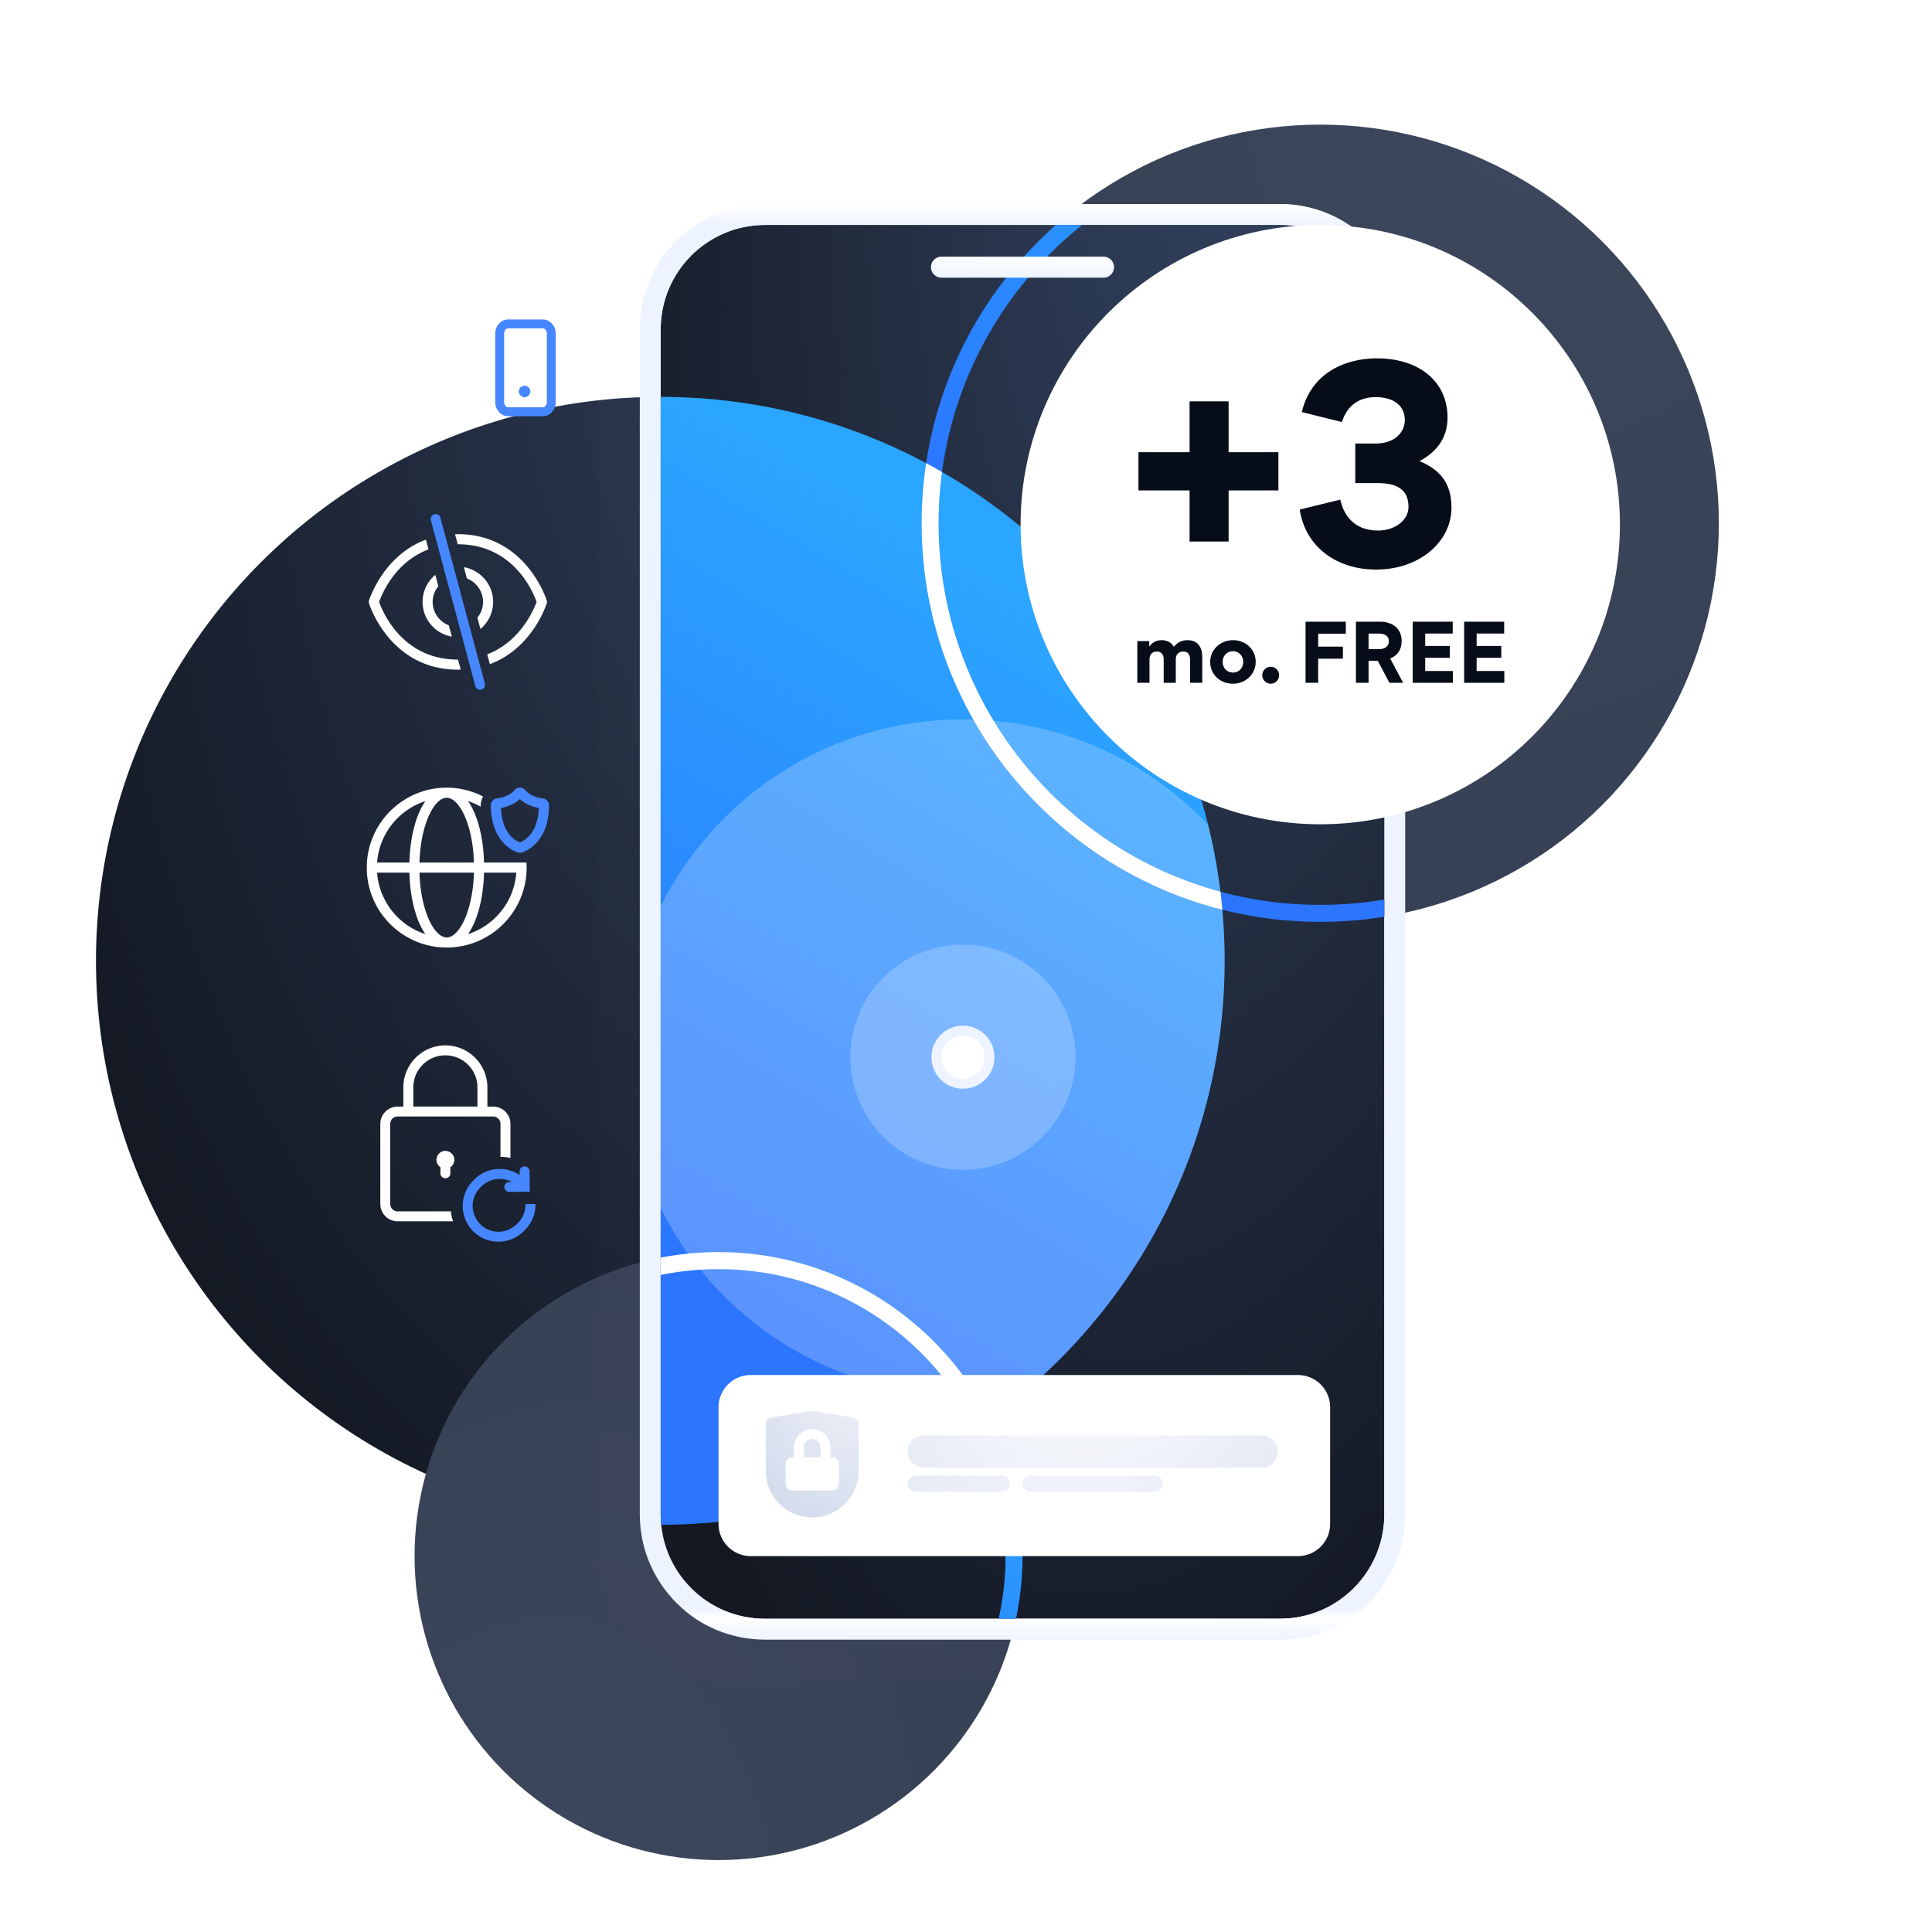 <svg width="555" height="555" viewBox="0 0 555 555" fill="none" xmlns="http://www.w3.org/2000/svg"><circle cx="189.572" cy="276.017" r="162.001" fill="url(#paint0_radial_1595_109977)"/><circle cx="206.411" cy="447.018" r="87.318" transform="rotate(-180 206.411 447.018)" fill="url(#paint1_radial_1595_109977)"/><circle cx="379.263" cy="150.31" r="114.508" fill="url(#paint2_radial_1595_109977)"/><g filter="url(#filter0_d_1595_109977)"><path d="M367.668 58.617H219.791c-19.883 0-36 16.118-36 36v340.401c0 19.883 16.117 36 36 36h147.877c19.882 0 36-16.117 36-36v-340.4c0-19.883-16.118-36-36-36z" fill="#EDF3FF" fill-opacity=".01" shape-rendering="crispEdges"/></g><path d="M189.791 94.617c0-16.568 13.431-30 30-30h147.877c16.568 0 30 13.432 30 30v340.401c0 16.569-13.432 30-30 30H219.791c-16.569 0-30-13.431-30-30v-340.4z" fill="url(#paint3_radial_1595_109977)"/><path fill-rule="evenodd" clip-rule="evenodd" d="M219.791 58.617h147.877c19.882 0 36 16.118 36 36v340.401c0 19.883-16.118 36-36 36H219.791c-19.883 0-36-16.117-36-36v-340.4c0-19.883 16.117-36 36-36zm0 6c-16.569 0-30 13.432-30 30v340.401c0 16.569 13.431 30 30 30h147.877c16.568 0 30-13.431 30-30v-340.4c0-16.57-13.432-30-30-30H219.791z" fill="#EDF3FF"/><path fill-rule="evenodd" clip-rule="evenodd" d="M219.791 58.617h147.877c19.882 0 36 16.118 36 36v340.401c0 19.883-16.118 36-36 36H219.791c-19.883 0-36-16.117-36-36v-340.4c0-19.883 16.117-36 36-36zm0 6c-16.569 0-30 13.432-30 30v340.401c0 16.569 13.431 30 30 30h147.877c16.568 0 30-13.431 30-30v-340.4c0-16.57-13.432-30-30-30H219.791z" fill="url(#paint4_linear_1595_109977)"/><path fill-rule="evenodd" clip-rule="evenodd" d="M219.791 471.019h147.877c19.882 0 36-16.118 36-36V94.617c0-19.882-16.118-36-36-36H219.791c-19.883 0-36 16.118-36 36V435.02c0 19.882 16.117 36 36 36zm0-6c-16.569 0-30-13.432-30-30V94.617c0-16.568 13.431-30 30-30h147.877c16.568 0 30 13.432 30 30V435.02c0 16.568-13.432 30-30 30H219.791z" fill="url(#paint5_linear_1595_109977)"/><path d="M189.939 438.018a30.33 30.33 0 01-.148-3V114.016c89.47 0 162.001 72.53 162.001 162.001 0 89.421-72.451 161.921-161.853 162.001z" fill="url(#paint6_linear_1595_109977)"/><path d="M397.668 258.402a110.314 110.314 0 01-18.405 1.538c-60.547 0-109.631-49.083-109.631-109.63 0-34.683 16.106-65.604 41.246-85.693h-7.57c-23.649 20.977-38.553 51.595-38.553 85.693 0 63.241 51.267 114.508 114.508 114.508 6.265 0 12.413-.503 18.405-1.471v-4.945z" fill="url(#paint7_linear_1595_109977)"/><path d="M291.872 465.018a87.697 87.697 0 001.857-18c0-48.224-39.094-87.318-87.318-87.318-5.683 0-11.24.543-16.62 1.58v4.974a82.802 82.802 0 0116.62-1.676c45.531 0 82.441 36.91 82.441 82.44a82.74 82.74 0 01-1.971 18h4.991z" fill="url(#paint8_linear_1595_109977)"/><path opacity=".25" d="M189.791 347.067v-86.736c15.924-31.821 48.825-53.668 86.829-53.668 27.731 0 52.745 11.632 70.429 30.283a162.349 162.349 0 014.743 39.071c0 49.161-21.898 93.208-56.472 122.919a97.547 97.547 0 01-18.7 1.8c-38.004 0-70.905-21.848-86.829-53.669z" fill="#EDF3FF"/><circle opacity=".25" cx="276.62" cy="303.697" r="32.346" fill="#EDF3FF"/><circle cx="276.62" cy="303.698" r="7.641" fill="#fff" stroke="#EDF3FF" stroke-width="2.842"/><path d="M270.613 135.585c-.647 4.816-.98 9.732-.98 14.725 0 50.625 34.314 93.236 80.953 105.841.21 1.721.394 3.45.55 5.187-49.642-12.537-86.381-57.492-86.381-111.028 0-5.867.441-11.631 1.292-17.261 1.537.822 3.059 1.667 4.566 2.536zm-80.822 230.669v-4.974a87.755 87.755 0 0116.62-1.58c34.034 0 63.52 19.471 77.926 47.882a164.817 164.817 0 01-4.044 2.819c-13.485-27.158-41.504-45.823-73.882-45.823-5.693 0-11.252.577-16.62 1.676z" fill="#fff"/><path d="M267.437 76.751a3.022 3.022 0 013.022-3.022h46.54a3.022 3.022 0 010 6.044h-46.54a3.022 3.022 0 01-3.022-3.022z" fill="url(#paint9_linear_1595_109977)"/><path d="M206.411 404.25a9.247 9.247 0 019.247-9.247h157.199a9.247 9.247 0 019.247 9.247v33.521a9.247 9.247 0 01-9.247 9.247H215.658a9.247 9.247 0 01-9.247-9.247V404.25z" fill="#fff"/><path d="M265.36 412.341a4.623 4.623 0 000 9.247h97.094a4.623 4.623 0 000-9.247H265.36z" fill="url(#paint10_radial_1595_109977)"/><path d="M260.737 426.212a2.312 2.312 0 012.311-2.312h24.712a2.312 2.312 0 110 4.624h-24.712a2.312 2.312 0 01-2.311-2.312z" fill="url(#paint11_radial_1595_109977)"/><path d="M293.739 426.212a2.312 2.312 0 012.312-2.312h35.712a2.312 2.312 0 110 4.624h-35.712a2.312 2.312 0 01-2.312-2.312z" fill="url(#paint12_radial_1595_109977)"/><path d="M235.011 414.094a2.38 2.38 0 01.697 1.684v2.859h-4.764v-2.859a2.38 2.38 0 012.382-2.382c.632 0 1.238.251 1.685.698z" fill="url(#paint13_radial_1595_109977)"/><path fill-rule="evenodd" clip-rule="evenodd" d="M233.641 405.324l11.434 1.905a1.906 1.906 0 011.591 1.879v13.34a13.34 13.34 0 11-26.679 0v-13.34a1.906 1.906 0 011.591-1.879l11.434-1.905c.208-.035.421-.035.629 0zm6.75 22.283c.357-.357.558-.842.558-1.347v-5.718a1.906 1.906 0 00-1.906-1.905h-.476v-2.859a5.237 5.237 0 00-5.241-5.24 5.237 5.237 0 00-5.24 5.24v2.859h-.477a1.906 1.906 0 00-1.905 1.905v5.718a1.902 1.902 0 001.905 1.905h11.434c.506 0 .991-.201 1.348-.558z" fill="url(#paint14_radial_1595_109977)"/><path d="M114.22 347.98a2.116 2.116 0 01-2.111-2.115v-23.013c0-1.164.946-2.114 2.111-2.114h27.441c1.165 0 2.111.95 2.111 2.114v9.452c.972.016 1.931.133 2.859.345v-9.793a4.977 4.977 0 00-4.97-4.973h-1.649v-5.505c0-6.657-5.416-12.07-12.073-12.07s-12.07 5.416-12.07 12.07v5.505h-1.649a4.977 4.977 0 00-4.97 4.973v23.012a4.977 4.977 0 004.97 4.973h15.935a13.727 13.727 0 01-.646-2.858h-15.286l-.003-.003zm4.511-35.605c0-5.078 4.131-9.212 9.211-9.212 5.081 0 9.212 4.131 9.212 9.212v5.504h-18.423v-5.504z" fill="#fff"/><path d="M127.943 330.613a2.568 2.568 0 00-2.564 2.567c0 .811.396 1.586 1.06 2.071l.073.053v1.745c0 .788.643 1.43 1.431 1.43s1.431-.642 1.431-1.43v-1.745l.073-.053a2.581 2.581 0 001.063-2.071 2.568 2.568 0 00-2.564-2.567h-.003z" fill="#fff"/><path d="M148.847 351.223l-.373.383a7.35 7.35 0 01-5.302 2.229c-2.017 0-3.786-.747-5.176-2.105a3.824 3.824 0 01-.354-.415 4.334 4.334 0 00-.146-.183c-.81-.979-1.358-2.118-1.586-3.293a7.415 7.415 0 011.963-6.584l.373-.383a7.391 7.391 0 013.644-2.029 7.21 7.21 0 011.598-.171h.108l.326.01c.874.044 1.69.218 2.428.519l.782.32-.845.022a1.432 1.432 0 00-1.393 1.443 1.423 1.423 0 001.43 1.412l5.866-.07-.07-5.849a1.417 1.417 0 00-.43-1.007 1.418 1.418 0 00-.997-.405 1.426 1.426 0 00-1.428 1.447l.013 1.009-.276-.171a10.131 10.131 0 00-1.573-.804c-.133-.053-.269-.091-.411-.133-.086-.025-.171-.047-.257-.076-.085-.028-.174-.057-.259-.088a5.968 5.968 0 00-.611-.187 10.55 10.55 0 00-2.289-.266h-.047c-2.805 0-5.407 1.092-7.344 3.077l-.374.383c-2.209 2.26-3.235 5.369-2.82 8.528.146 1.095.465 2.158.953 3.159a10.23 10.23 0 002.038 2.836 10.217 10.217 0 007.173 2.919c2.7 0 5.404-1.099 7.347-3.09l.374-.383a10.168 10.168 0 002.909-7.344l-2.868.035a7.324 7.324 0 01-2.086 5.315l-.01-.01zm7.057-121.867c-.089-.007-3.317-.314-5.058-2.428-.371-.453-.934-.678-1.501-.678-.563 0-1.13.225-1.497.674-1.757 2.137-5.03 2.428-5.052 2.432-.649.047-1.178.43-1.494.952-.177.295-.307.618-.307.982 0 .911.063 1.747.155 2.545.76 6.736 4.431 9.632 6.644 10.645.728.336 1.304.475 1.554.478.466 0 .921-.187 1.453-.427 2.102-.953 6.898-4.125 6.898-13.241 0-1.01-.788-1.858-1.792-1.934h-.003zm-5.907 12.361a5.796 5.796 0 01-.63.288c-1.117-.409-5.055-2.362-5.441-9.569-.006-.108-.019-.206-.022-.317 1.263-.231 3.605-.871 5.438-2.57 1.83 1.699 4.175 2.339 5.438 2.57-.24 6.401-3.247 8.79-4.786 9.601l.003-.003z" fill="#4687FF"/><path d="M149.532 247.855l.184-.023.367-.047h-1.396c.241.041.465.07.659.07h.186z" fill="#fff"/><path d="M139.044 247.785c-.199-7.515-1.931-13.849-4.593-17.654 1.285.415 2.51.963 3.669 1.615 0-.155-.019-.298-.019-.456 0-.899.259-1.741.693-2.469a22.797 22.797 0 00-10.468-2.548c-12.662 0-22.962 10.3-22.962 22.962 0 12.662 10.3 22.962 22.962 22.962 12.662 0 22.962-10.3 22.962-22.962 0-.491-.038-.969-.073-1.45h-12.171zm-10.718-18.616c3.561 0 7.502 7.578 7.825 18.619h-15.65c.323-11.038 4.264-18.619 7.825-18.619zm-6.125.966c-2.662 3.804-4.394 10.138-4.593 17.653h-9.275c.595-8.29 6.233-15.2 13.868-17.653zm-13.868 20.55h9.275c.199 7.514 1.931 13.848 4.593 17.653-7.635-2.453-13.273-9.363-13.868-17.653zm19.993 18.616c-3.561 0-7.502-7.578-7.825-18.616h15.65c-.323 11.038-4.264 18.616-7.825 18.616zm6.125-.963c2.662-3.805 4.394-10.139 4.593-17.653h9.275c-.595 8.29-6.233 15.2-13.868 17.653z" fill="#fff"/><path d="M138.006 191.612l-.75-2.801-1.763-6.581-.767-2.865-3.656-13.646-.766-2.862-1.703-6.356-.756-2.82-1.33-4.957a1.408 1.408 0 00-1.731-1.001 1.412 1.412 0 00-1 1.732l1.272 4.745.747 2.789 1.766 6.596.766 2.865 3.657 13.646.766 2.862 1.703 6.353.756 2.823 1.33 4.958a1.41 1.41 0 001.731 1 1.412 1.412 0 001-1.732l-1.272-4.745v-.003z" fill="#4687FF"/><path d="M157.056 172.494c-.057-.19-5.939-19.047-25.526-19.047-.279 0-.542.016-.814.025l.769 2.871h.045c16.061 0 21.677 13.878 22.614 16.562-.744 2.07-4.575 11.389-14.182 15.068l.754 2.814c12.301-4.54 16.292-17.306 16.34-17.461a1.49 1.49 0 000-.832zm-25.526 16.982c-16.074 0-21.686-13.897-22.614-16.568.744-2.137 4.489-11.446 14.178-15.09l-.747-2.786c-12.301 4.54-16.293 17.306-16.34 17.461-.079.272-.079.56 0 .833.057.19 5.938 19.046 25.526 19.046.279 0 .541-.016.814-.025l-.77-2.871h-.047z" fill="#fff"/><path d="M138.009 180.689a10.121 10.121 0 003.653-7.781c0-4.998-3.64-9.151-8.407-9.974l.867 3.238c2.709 1.045 4.647 3.659 4.647 6.736 0 1.719-.627 3.276-1.63 4.517l.873 3.261-.003.003zm-12.96-15.562a10.12 10.12 0 00-3.653 7.781c0 4.998 3.641 9.151 8.408 9.974l-.867-3.238c-2.71-1.045-4.647-3.66-4.647-6.736 0-1.719.626-3.277 1.63-4.521l-.874-3.26h.003zm-13.236-78.79a2.394 2.394 0 012.39-2.39h32.693a2.394 2.394 0 012.39 2.39v2.602h2.83v-2.602a5.227 5.227 0 00-5.22-5.22h-32.693a5.226 5.226 0 00-5.219 5.22v21.417h30.454v-2.83h-27.625V86.337zm-8.391 26.096c0 .782.633 1.415 1.415 1.415h34.598v-2.83h-34.598c-.782 0-1.415.633-1.415 1.415z" fill="#fff"/><path d="M155.953 91.77h-9.996c-2.033 0-3.688 1.823-3.688 4.067v19.658c0 2.244 1.652 4.067 3.688 4.067h9.996c2.032 0 3.688-1.823 3.688-4.067V95.837c0-2.241-1.656-4.068-3.688-4.068zm1.137 23.725c0 .823-.52 1.516-1.137 1.516h-9.996c-.618 0-1.137-.697-1.137-1.516V95.837c0-.823.519-1.516 1.137-1.516h9.996c.617 0 1.137.693 1.137 1.516v19.658z" fill="#4687FF"/><path d="M151.448 111.018a1.597 1.597 0 00-.753-.206c-.276 0-.526.085-.754.206a1.636 1.636 0 00-.899 1.449c0 .592.33 1.086.795 1.38.253.159.538.276.858.276.32 0 .604-.117.858-.276.468-.291.794-.788.794-1.38a1.64 1.64 0 00-.899-1.449z" fill="#4687FF"/><path d="M465.347 150.702c0 47.544-38.541 86.085-86.084 86.085-47.543 0-86.084-38.541-86.084-86.085 0-47.543 38.541-86.085 86.084-86.085 47.543 0 86.084 38.542 86.084 86.085z" fill="#fff"/><path d="M352.94 140.886h14.304v-10.992H352.94v-14.605h-11.217v14.605h-14.681v10.992h14.681v14.68h11.217v-14.68zm64.016 4.968c0-6.323-2.559-10.615-9.184-13.4 4.667-2.484 8.055-6.399 8.055-12.497 0-10.389-8.206-17.014-20.251-17.014-9.034 0-18.896 4.065-21.606 15.433l11.518 2.861c1.731-5.421 5.721-7.152 9.636-7.152 5.646 0 8.432 2.785 8.432 6.549 0 3.539-2.861 6.776-8.432 6.776h-5.797v11.368h6.475c6.399 0 8.808 2.559 8.808 6.851 0 3.613-3.614 6.775-8.808 6.775-5.872 0-9.561-3.388-10.766-8.883l-11.669 2.86c1.732 11.142 11.067 17.24 21.908 17.24 12.497 0 21.681-7.98 21.681-17.767zm-77.036 41.32c1.434 0 1.95.986 1.95 2.287v6.679h3.497v-7.464c0-2.735-1.278-4.775-4.215-4.775-1.726 0-2.846.65-3.967 1.906-.695-1.323-2.062-1.906-3.497-1.906-1.367 0-2.802.628-3.497 1.839h-.045v-1.57h-3.429v11.97h3.496v-6.635c0-1.367.695-2.331 2.13-2.331s1.95 1.031 1.95 2.331v6.635h3.475v-6.679c0-1.368.739-2.287 2.152-2.287zm7.729 3.004c0 3.609 2.892 6.231 6.523 6.231 3.609 0 6.546-2.689 6.546-6.298 0-3.565-2.892-6.21-6.501-6.21-3.631 0-6.568 2.713-6.568 6.277zm3.587-.045c0-1.793 1.3-3.049 2.936-3.049 1.637 0 2.959 1.256 2.959 3.049 0 1.816-1.3 3.071-2.936 3.071-1.637 0-2.959-1.255-2.959-3.071zm13.792 6.276a2.425 2.425 0 002.42-2.42c0-1.345-1.053-2.444-2.42-2.444-1.345 0-2.421 1.099-2.421 2.444a2.44 2.44 0 002.421 2.42zm13.646-14.368h7.935v-3.452h-11.567v17.551h3.632v-6.926h7.105v-3.452h-7.105v-3.721zm24.4 14.099l-3.721-6.971c1.95-.784 3.295-2.421 3.295-5.021 0-3.721-2.802-5.559-6.209-5.559h-6.926v17.551h3.631v-6.298h2.645l3.34 6.298h3.945zm-9.93-14.122h3.004c1.367 0 2.824.516 2.824 2.197 0 1.659-1.457 2.264-2.802 2.264h-3.026v-4.461zm12.678 14.122h11.544v-3.384h-7.957v-3.789h7.083v-3.407h-7.083v-3.564h7.912v-3.407h-11.499v17.551zm14.777 0h11.544v-3.384h-7.957v-3.789h7.083v-3.407h-7.083v-3.564h7.912v-3.407h-11.499v17.551z" fill="#060D19"/><defs><radialGradient id="paint1_radial_1595_109977" cx="0" cy="0" r="1" gradientUnits="userSpaceOnUse" gradientTransform="rotate(103.99 24.643 252.334) scale(285.58 168.098)"><stop stop-color="#3E495F"/><stop offset="1" stop-color="#364054"/></radialGradient><radialGradient id="paint13_radial_1595_109977" cx="0" cy="0" r="1" gradientUnits="userSpaceOnUse" gradientTransform="rotate(106.74 -10.044 280.18) scale(88.906 55.24)"><stop stop-color="#fff"/><stop offset="1" stop-color="#C9D3E8"/></radialGradient><radialGradient id="paint2_radial_1595_109977" cx="0" cy="0" r="1" gradientUnits="userSpaceOnUse" gradientTransform="matrix(-90.538 363.398 -213.903 -53.292 469.8 -56.355)"><stop stop-color="#3E495F"/><stop offset="1" stop-color="#364054"/></radialGradient><radialGradient id="paint3_radial_1595_109977" cx="0" cy="0" r="1" gradientUnits="userSpaceOnUse" gradientTransform="matrix(-82.18 635.349 -202.817 -26.234 375.909 -96.506)"><stop stop-color="#38496A"/><stop offset="1" stop-color="#131822"/></radialGradient><radialGradient id="paint0_radial_1595_109977" cx="0" cy="0" r="1" gradientUnits="userSpaceOnUse" gradientTransform="rotate(103.99 165.223 115.931) scale(529.837 311.872)"><stop stop-color="#38496A"/><stop offset="1" stop-color="#131822"/></radialGradient><radialGradient id="paint10_radial_1595_109977" cx="0" cy="0" r="1" gradientUnits="userSpaceOnUse" gradientTransform="matrix(-53.172 152.679 -133.825 -46.605 313.907 378.18)"><stop stop-color="#fff"/><stop offset="1" stop-color="#C9D3E8"/></radialGradient><radialGradient id="paint11_radial_1595_109977" cx="0" cy="0" r="1" gradientUnits="userSpaceOnUse" gradientTransform="matrix(-53.172 152.679 -133.825 -46.605 313.907 378.18)"><stop stop-color="#fff"/><stop offset="1" stop-color="#C9D3E8"/></radialGradient><radialGradient id="paint12_radial_1595_109977" cx="0" cy="0" r="1" gradientUnits="userSpaceOnUse" gradientTransform="matrix(-53.172 152.679 -133.825 -46.605 313.907 378.18)"><stop stop-color="#fff"/><stop offset="1" stop-color="#C9D3E8"/></radialGradient><radialGradient id="paint14_radial_1595_109977" cx="0" cy="0" r="1" gradientUnits="userSpaceOnUse" gradientTransform="rotate(106.74 -10.044 280.18) scale(88.906 55.24)"><stop stop-color="#fff"/><stop offset="1" stop-color="#C9D3E8"/></radialGradient><linearGradient id="paint8_linear_1595_109977" x1="216.634" y1="497.946" x2="276.364" y2="398.396" gradientUnits="userSpaceOnUse"><stop stop-color="#2B75FF"/><stop offset="1" stop-color="#2BA6FF"/></linearGradient><linearGradient id="paint9_linear_1595_109977" x1="293.729" y1="73.729" x2="293.729" y2="79.773" gradientUnits="userSpaceOnUse"><stop stop-color="#fff"/><stop offset="1" stop-color="#EDF3FF"/></linearGradient><linearGradient id="paint4_linear_1595_109977" x1="293.729" y1="58.617" x2="293.729" y2="64.624" gradientUnits="userSpaceOnUse"><stop stop-color="#fff"/><stop offset="1" stop-color="#fff" stop-opacity="0"/></linearGradient><linearGradient id="paint5_linear_1595_109977" x1="293.729" y1="471.019" x2="293.729" y2="461.917" gradientUnits="userSpaceOnUse"><stop stop-color="#fff" stop-opacity="0"/><stop offset=".649" stop-color="#fff"/><stop offset="1" stop-color="#fff" stop-opacity="0"/></linearGradient><linearGradient id="paint6_linear_1595_109977" x1="208.757" y1="370.503" x2="319.574" y2="185.808" gradientUnits="userSpaceOnUse"><stop stop-color="#2B75FF"/><stop offset="1" stop-color="#2BA6FF"/></linearGradient><linearGradient id="paint7_linear_1595_109977" x1="392.669" y1="217.096" x2="470.998" y2="86.547" gradientUnits="userSpaceOnUse"><stop stop-color="#2B75FF"/><stop offset="1" stop-color="#2BA6FF"/></linearGradient><filter id="filter0_d_1595_109977" x="153.791" y="52.617" width="255.877" height="448.401" filterUnits="userSpaceOnUse" color-interpolation-filters="sRGB"><feFlood flood-opacity="0" result="BackgroundImageFix"/><feColorMatrix in="SourceAlpha" values="0 0 0 0 0 0 0 0 0 0 0 0 0 0 0 0 0 0 127 0" result="hardAlpha"/><feOffset dx="-12" dy="12"/><feGaussianBlur stdDeviation="9"/><feComposite in2="hardAlpha" operator="out"/><feColorMatrix values="0 0 0 0 0 0 0 0 0 0 0 0 0 0 0 0 0 0 0.25 0"/><feBlend in2="BackgroundImageFix" result="effect1_dropShadow_1595_109977"/><feBlend in="SourceGraphic" in2="effect1_dropShadow_1595_109977" result="shape"/></filter></defs></svg>